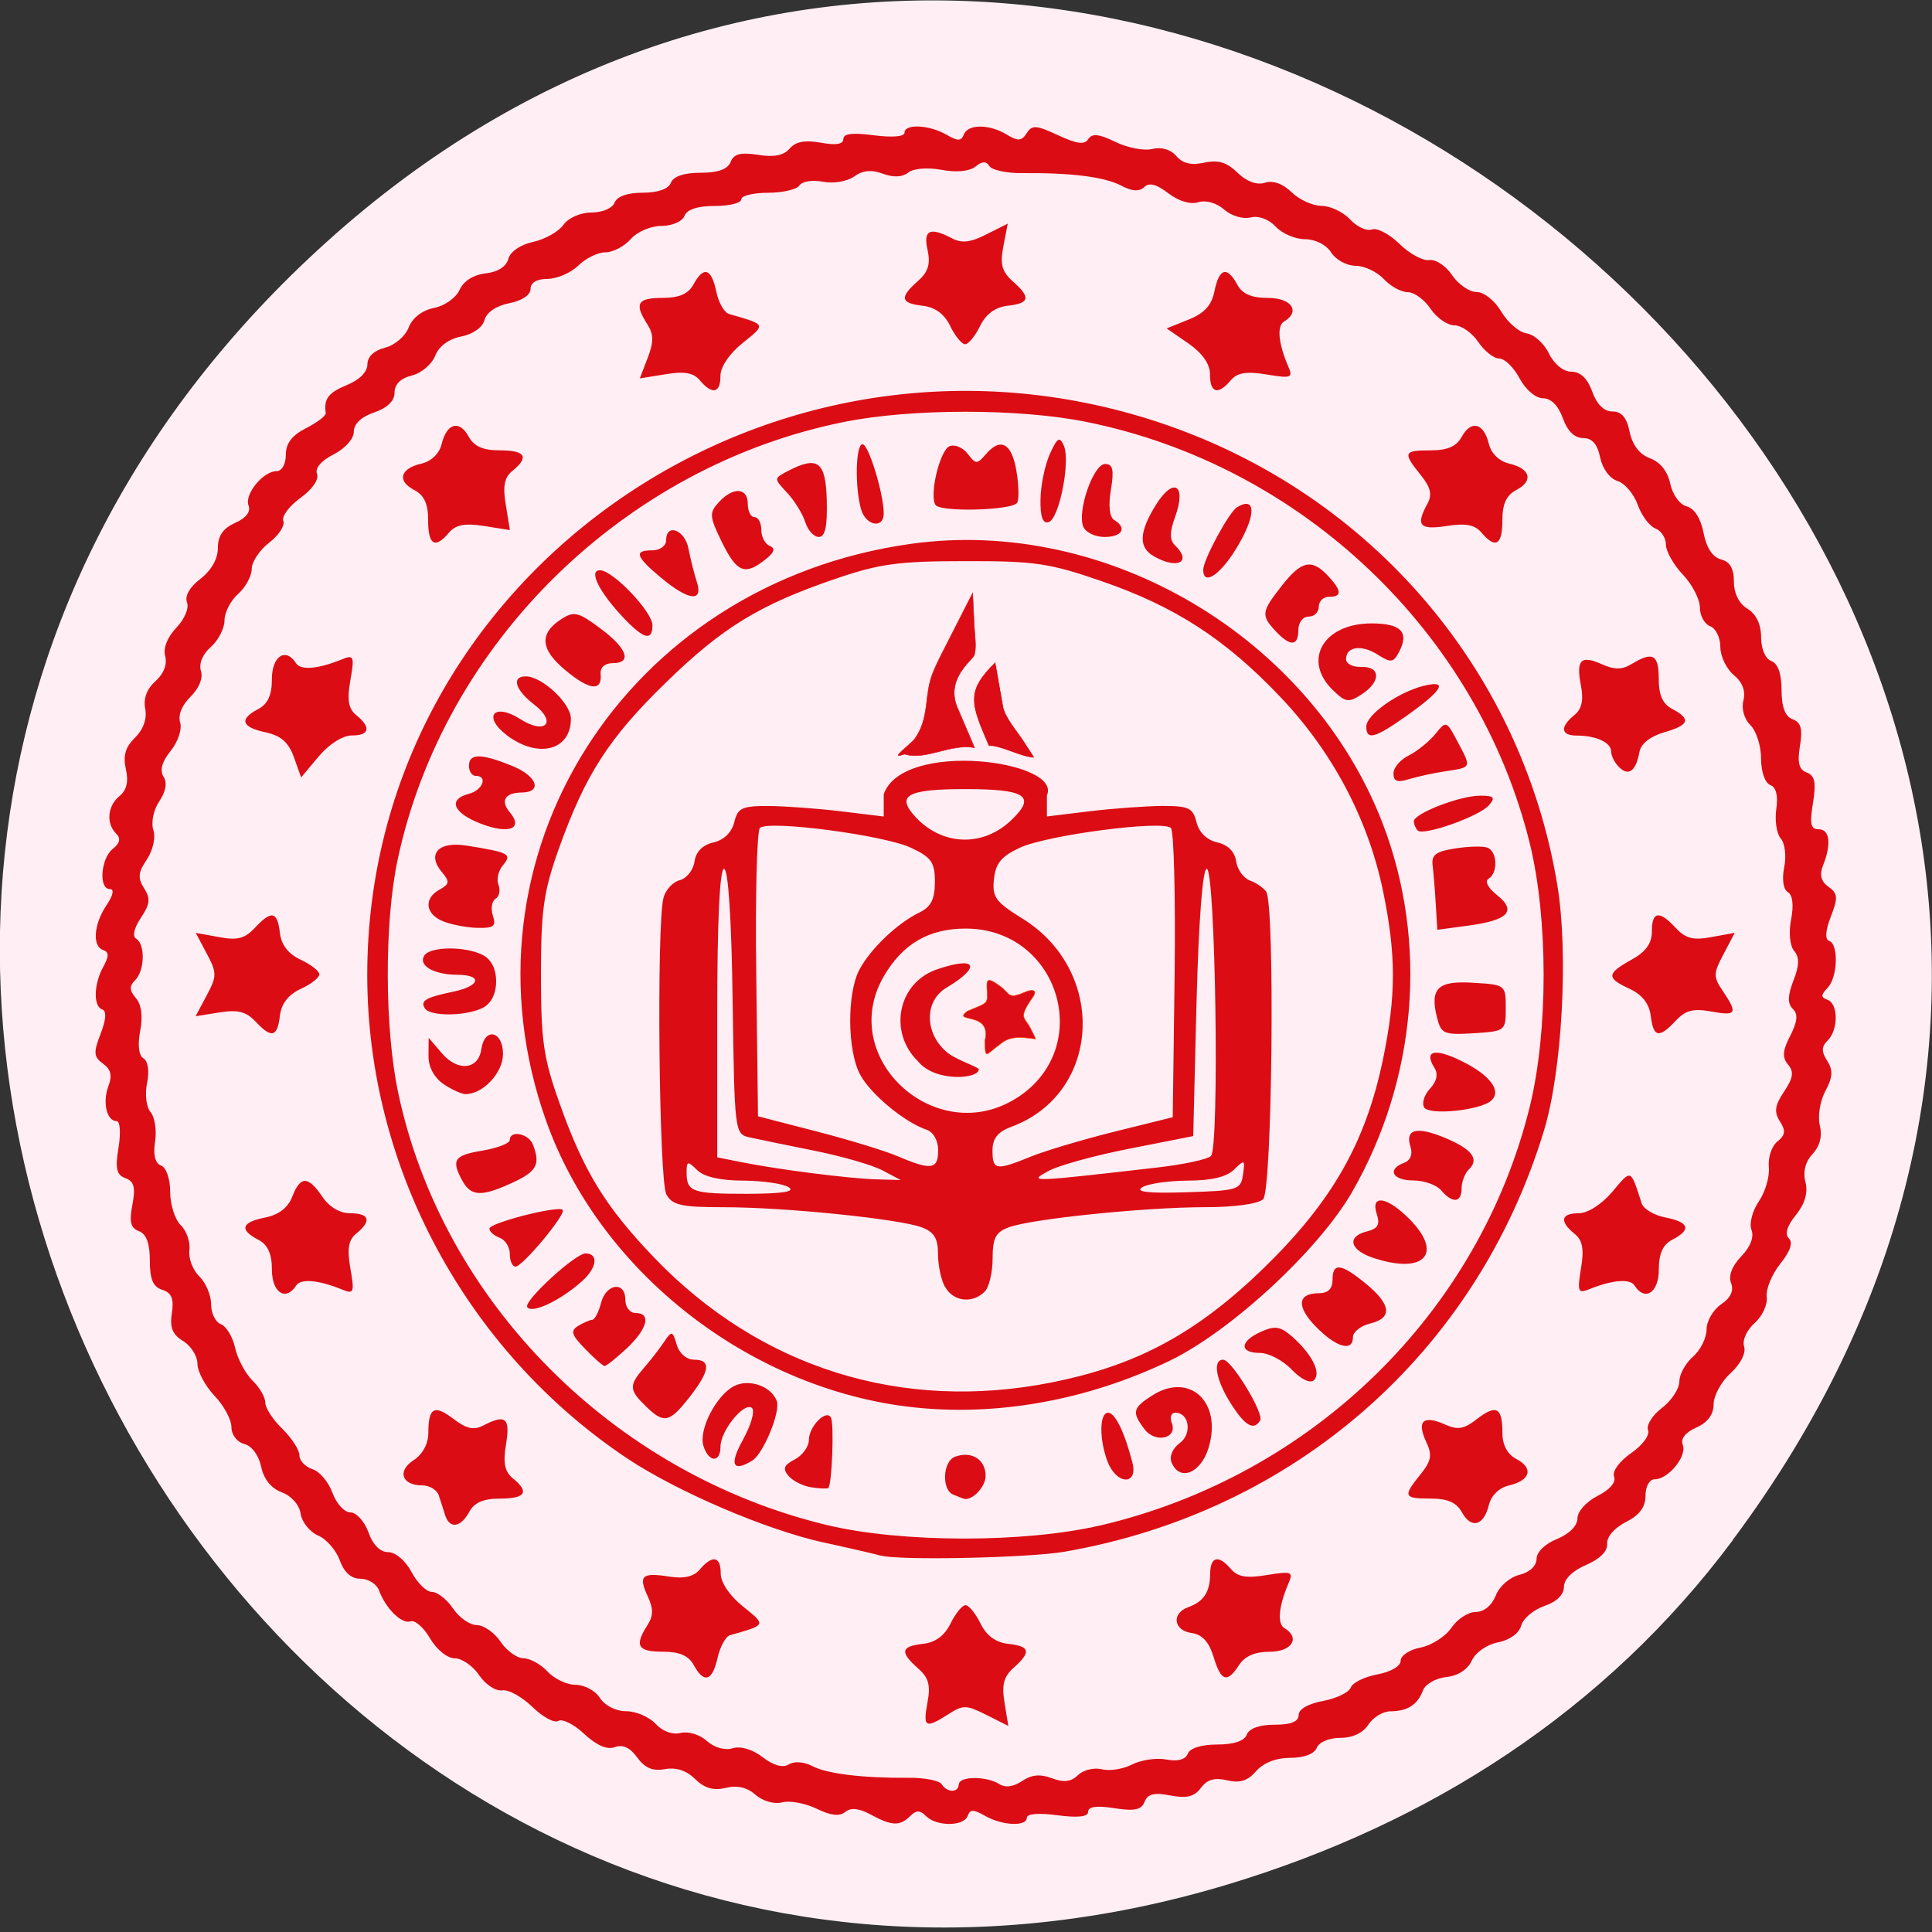 <svg xmlns="http://www.w3.org/2000/svg" viewBox="0 0 48 48"><rect x="0" y="0" width="48" height="48" fill="#333333" stroke="none"/><path d="m 43.05 38.26 c 17.262 -23.15 -14.613 -50.605 -34.945 -32.24 c -19.16 17.297 -1.398 48.02 22.441 40.785 c 4.973 -1.508 9.336 -4.289 12.504 -8.539" fill="#ffeff4"/><path d="m 21.629 45.08 c -0.289 -0.156 -0.488 -0.176 -0.629 -0.063 c -0.141 0.117 -0.363 0.09 -0.715 -0.082 c -0.277 -0.133 -0.664 -0.207 -0.855 -0.156 c -0.199 0.051 -0.48 -0.031 -0.66 -0.188 c -0.207 -0.184 -0.453 -0.242 -0.738 -0.172 c -0.305 0.074 -0.523 0.012 -0.762 -0.219 c -0.215 -0.215 -0.477 -0.297 -0.754 -0.246 c -0.301 0.055 -0.492 -0.027 -0.684 -0.289 c -0.176 -0.246 -0.359 -0.332 -0.555 -0.258 c -0.191 0.07 -0.449 -0.039 -0.758 -0.324 c -0.254 -0.242 -0.547 -0.387 -0.645 -0.328 c -0.102 0.063 -0.391 -0.098 -0.648 -0.348 c -0.258 -0.25 -0.594 -0.438 -0.75 -0.41 c -0.16 0.023 -0.414 -0.145 -0.57 -0.375 c -0.156 -0.234 -0.43 -0.422 -0.609 -0.422 c -0.184 0 -0.449 -0.215 -0.613 -0.496 c -0.156 -0.27 -0.375 -0.461 -0.484 -0.422 c -0.215 0.078 -0.621 -0.32 -0.785 -0.773 c -0.059 -0.156 -0.266 -0.285 -0.457 -0.285 c -0.234 0 -0.406 -0.156 -0.516 -0.457 c -0.09 -0.25 -0.332 -0.531 -0.539 -0.617 c -0.207 -0.09 -0.402 -0.332 -0.434 -0.543 c -0.031 -0.219 -0.227 -0.441 -0.469 -0.531 c -0.262 -0.098 -0.449 -0.328 -0.512 -0.637 c -0.059 -0.281 -0.23 -0.516 -0.418 -0.563 c -0.18 -0.047 -0.32 -0.227 -0.32 -0.418 c 0 -0.188 -0.188 -0.539 -0.422 -0.781 c -0.23 -0.246 -0.422 -0.602 -0.422 -0.793 c 0 -0.191 -0.16 -0.445 -0.355 -0.566 c -0.266 -0.16 -0.336 -0.336 -0.281 -0.695 c 0.055 -0.359 -0.008 -0.504 -0.238 -0.578 c -0.227 -0.07 -0.309 -0.258 -0.309 -0.723 c 0 -0.43 -0.086 -0.664 -0.27 -0.734 c -0.207 -0.078 -0.246 -0.23 -0.164 -0.656 c 0.082 -0.43 0.043 -0.582 -0.172 -0.66 c -0.223 -0.082 -0.258 -0.238 -0.172 -0.762 c 0.059 -0.359 0.039 -0.656 -0.047 -0.656 c -0.246 0 -0.355 -0.465 -0.207 -0.863 c 0.102 -0.266 0.066 -0.422 -0.129 -0.563 c -0.234 -0.168 -0.246 -0.273 -0.063 -0.742 c 0.137 -0.352 0.152 -0.57 0.043 -0.605 c -0.227 -0.074 -0.215 -0.625 0.023 -1.059 c 0.145 -0.266 0.145 -0.367 0 -0.418 c -0.277 -0.09 -0.238 -0.637 0.078 -1.109 c 0.168 -0.25 0.203 -0.406 0.086 -0.406 c -0.281 0 -0.227 -0.754 0.07 -0.996 c 0.184 -0.145 0.207 -0.262 0.086 -0.383 c -0.254 -0.25 -0.215 -0.691 0.086 -0.934 c 0.176 -0.145 0.227 -0.359 0.156 -0.668 c -0.074 -0.332 -0.012 -0.547 0.227 -0.781 c 0.207 -0.203 0.301 -0.465 0.254 -0.715 c -0.051 -0.254 0.039 -0.496 0.254 -0.688 c 0.203 -0.18 0.297 -0.418 0.242 -0.621 c -0.055 -0.203 0.055 -0.473 0.277 -0.707 c 0.203 -0.211 0.32 -0.488 0.266 -0.629 c -0.063 -0.156 0.066 -0.383 0.332 -0.586 c 0.27 -0.207 0.434 -0.496 0.434 -0.766 c 0 -0.305 0.129 -0.488 0.43 -0.625 c 0.27 -0.117 0.391 -0.277 0.332 -0.43 c -0.109 -0.277 0.363 -0.855 0.699 -0.855 c 0.129 0 0.227 -0.176 0.227 -0.406 c 0 -0.285 0.152 -0.484 0.508 -0.664 c 0.277 -0.141 0.496 -0.309 0.484 -0.375 c -0.055 -0.348 0.07 -0.508 0.527 -0.695 c 0.309 -0.125 0.508 -0.324 0.508 -0.512 c 0 -0.191 0.164 -0.344 0.434 -0.414 c 0.242 -0.059 0.504 -0.281 0.59 -0.5 c 0.094 -0.242 0.336 -0.43 0.629 -0.488 c 0.266 -0.051 0.547 -0.25 0.637 -0.449 c 0.098 -0.219 0.344 -0.375 0.645 -0.41 c 0.301 -0.031 0.516 -0.168 0.566 -0.359 c 0.047 -0.18 0.301 -0.355 0.613 -0.422 c 0.293 -0.063 0.633 -0.254 0.754 -0.422 c 0.125 -0.176 0.422 -0.309 0.699 -0.309 c 0.27 0 0.52 -0.105 0.574 -0.246 c 0.063 -0.156 0.32 -0.246 0.699 -0.246 c 0.379 0 0.641 -0.094 0.699 -0.246 c 0.063 -0.16 0.324 -0.25 0.738 -0.25 c 0.434 0 0.672 -0.086 0.746 -0.266 c 0.078 -0.203 0.246 -0.246 0.68 -0.18 c 0.402 0.066 0.645 0.016 0.789 -0.156 c 0.148 -0.172 0.379 -0.215 0.773 -0.145 c 0.375 0.07 0.559 0.039 0.559 -0.09 c 0 -0.137 0.23 -0.164 0.758 -0.094 c 0.457 0.059 0.762 0.035 0.762 -0.063 c 0 -0.227 0.613 -0.199 1.039 0.047 c 0.285 0.164 0.371 0.164 0.434 0 c 0.098 -0.266 0.633 -0.266 1.07 0 c 0.277 0.168 0.367 0.16 0.492 -0.035 c 0.133 -0.211 0.238 -0.203 0.781 0.051 c 0.469 0.215 0.66 0.242 0.75 0.094 c 0.094 -0.145 0.262 -0.129 0.672 0.07 c 0.301 0.148 0.715 0.227 0.918 0.176 c 0.23 -0.055 0.457 0.012 0.598 0.176 c 0.156 0.184 0.371 0.234 0.695 0.164 c 0.344 -0.074 0.563 -0.008 0.824 0.25 c 0.227 0.219 0.477 0.313 0.68 0.25 c 0.203 -0.066 0.449 0.023 0.668 0.238 c 0.188 0.184 0.523 0.336 0.742 0.336 c 0.215 0 0.535 0.152 0.707 0.336 c 0.168 0.184 0.414 0.297 0.543 0.25 c 0.125 -0.047 0.434 0.113 0.684 0.359 c 0.25 0.246 0.586 0.426 0.742 0.402 c 0.156 -0.027 0.414 0.145 0.566 0.375 c 0.156 0.23 0.43 0.418 0.609 0.418 c 0.184 0 0.453 0.215 0.613 0.488 c 0.16 0.27 0.441 0.512 0.625 0.539 c 0.184 0.023 0.438 0.25 0.559 0.5 c 0.133 0.27 0.359 0.453 0.559 0.453 c 0.223 0 0.398 0.168 0.516 0.492 c 0.113 0.32 0.293 0.496 0.5 0.496 c 0.23 0 0.359 0.152 0.43 0.508 c 0.07 0.328 0.246 0.559 0.508 0.656 c 0.254 0.094 0.438 0.328 0.5 0.629 c 0.059 0.273 0.234 0.52 0.406 0.563 c 0.195 0.051 0.352 0.297 0.422 0.66 c 0.07 0.371 0.227 0.605 0.434 0.66 c 0.223 0.055 0.32 0.227 0.32 0.551 c 0 0.293 0.129 0.551 0.34 0.676 c 0.215 0.133 0.336 0.387 0.336 0.707 c 0 0.289 0.105 0.535 0.254 0.59 c 0.164 0.063 0.254 0.316 0.254 0.719 c 0 0.426 0.09 0.66 0.273 0.727 c 0.211 0.078 0.254 0.242 0.184 0.664 c -0.07 0.414 -0.023 0.59 0.168 0.66 c 0.203 0.074 0.238 0.246 0.156 0.754 c -0.086 0.523 -0.059 0.656 0.145 0.656 c 0.273 0 0.316 0.371 0.102 0.906 c -0.09 0.227 -0.047 0.391 0.137 0.523 c 0.234 0.164 0.242 0.27 0.059 0.742 c -0.137 0.352 -0.148 0.566 -0.043 0.602 c 0.242 0.078 0.215 0.91 -0.039 1.168 c -0.168 0.176 -0.168 0.234 0 0.297 c 0.27 0.094 0.273 0.742 0.004 1.01 c -0.156 0.152 -0.16 0.273 -0.012 0.504 c 0.148 0.234 0.141 0.406 -0.047 0.754 c -0.133 0.25 -0.191 0.629 -0.137 0.852 c 0.066 0.262 0.004 0.508 -0.176 0.707 c -0.184 0.195 -0.246 0.445 -0.18 0.699 c 0.066 0.266 -0.012 0.539 -0.238 0.82 c -0.223 0.273 -0.281 0.477 -0.172 0.582 c 0.105 0.105 0.031 0.324 -0.219 0.633 c -0.207 0.262 -0.359 0.629 -0.332 0.82 c 0.023 0.191 -0.113 0.484 -0.305 0.652 c -0.195 0.176 -0.309 0.426 -0.258 0.582 c 0.051 0.16 -0.086 0.43 -0.336 0.66 c -0.234 0.211 -0.422 0.563 -0.422 0.773 c 0 0.254 -0.148 0.453 -0.43 0.578 c -0.273 0.121 -0.395 0.277 -0.336 0.434 c 0.109 0.277 -0.359 0.852 -0.699 0.852 c -0.129 0 -0.227 0.176 -0.227 0.406 c 0 0.285 -0.148 0.484 -0.488 0.656 c -0.285 0.145 -0.477 0.367 -0.465 0.539 c 0.016 0.184 -0.18 0.379 -0.523 0.527 c -0.34 0.145 -0.551 0.355 -0.551 0.547 c 0 0.191 -0.184 0.371 -0.488 0.473 c -0.27 0.094 -0.527 0.313 -0.574 0.488 c -0.051 0.188 -0.285 0.359 -0.574 0.414 c -0.277 0.055 -0.559 0.25 -0.652 0.453 c -0.098 0.219 -0.344 0.379 -0.633 0.41 c -0.262 0.027 -0.523 0.176 -0.578 0.328 c -0.137 0.359 -0.383 0.52 -0.809 0.523 c -0.184 0 -0.434 0.148 -0.551 0.332 c -0.129 0.203 -0.391 0.328 -0.695 0.328 c -0.277 0 -0.531 0.105 -0.586 0.246 c -0.059 0.152 -0.316 0.25 -0.656 0.25 c -0.352 0 -0.668 0.121 -0.852 0.332 c -0.211 0.242 -0.406 0.301 -0.719 0.227 c -0.309 -0.074 -0.496 -0.023 -0.652 0.188 c -0.164 0.219 -0.352 0.266 -0.758 0.188 c -0.402 -0.078 -0.563 -0.039 -0.641 0.156 c -0.078 0.203 -0.25 0.238 -0.754 0.16 c -0.438 -0.07 -0.648 -0.039 -0.648 0.086 c 0 0.129 -0.242 0.156 -0.762 0.09 c -0.457 -0.063 -0.762 -0.039 -0.762 0.059 c 0 0.227 -0.609 0.199 -1.035 -0.043 c -0.289 -0.168 -0.375 -0.168 -0.434 0 c -0.098 0.262 -0.766 0.266 -1.031 0.008 c -0.156 -0.156 -0.246 -0.156 -0.402 0 c -0.258 0.25 -0.453 0.242 -0.98 -0.043 m 2.195 -0.75 c 0 -0.203 0.676 -0.211 1 -0.008 c 0.156 0.098 0.355 0.07 0.57 -0.074 c 0.23 -0.156 0.445 -0.18 0.738 -0.07 c 0.301 0.113 0.48 0.09 0.652 -0.078 c 0.133 -0.129 0.398 -0.191 0.59 -0.145 c 0.195 0.051 0.531 -0.004 0.75 -0.117 c 0.223 -0.113 0.602 -0.172 0.848 -0.125 c 0.289 0.055 0.48 0.004 0.539 -0.145 c 0.051 -0.137 0.34 -0.227 0.727 -0.227 c 0.414 0 0.676 -0.086 0.738 -0.246 c 0.059 -0.156 0.316 -0.246 0.691 -0.246 c 0.41 0 0.598 -0.078 0.598 -0.242 c 0 -0.145 0.238 -0.281 0.605 -0.348 c 0.332 -0.063 0.645 -0.211 0.691 -0.336 c 0.047 -0.121 0.344 -0.266 0.66 -0.324 c 0.332 -0.063 0.578 -0.203 0.578 -0.34 c 0 -0.129 0.223 -0.277 0.5 -0.328 c 0.273 -0.055 0.617 -0.277 0.762 -0.492 c 0.145 -0.215 0.418 -0.391 0.602 -0.391 c 0.207 0 0.402 -0.164 0.5 -0.41 c 0.086 -0.227 0.344 -0.453 0.586 -0.512 c 0.254 -0.063 0.426 -0.223 0.426 -0.395 c 0 -0.172 0.215 -0.379 0.508 -0.496 c 0.305 -0.125 0.508 -0.328 0.508 -0.512 c 0 -0.172 0.219 -0.414 0.5 -0.559 c 0.305 -0.152 0.465 -0.34 0.41 -0.48 c -0.051 -0.129 0.129 -0.375 0.422 -0.582 c 0.285 -0.195 0.473 -0.449 0.422 -0.574 c -0.047 -0.121 0.109 -0.371 0.348 -0.551 c 0.238 -0.184 0.43 -0.477 0.43 -0.656 c 0 -0.176 0.152 -0.453 0.34 -0.617 c 0.188 -0.164 0.336 -0.469 0.336 -0.676 c 0 -0.207 0.164 -0.488 0.363 -0.625 c 0.238 -0.16 0.32 -0.34 0.246 -0.527 c -0.07 -0.18 0.023 -0.426 0.254 -0.664 c 0.227 -0.234 0.32 -0.48 0.254 -0.656 c -0.063 -0.152 0.02 -0.469 0.18 -0.707 c 0.164 -0.238 0.273 -0.621 0.25 -0.855 c -0.023 -0.234 0.07 -0.52 0.211 -0.633 c 0.199 -0.16 0.215 -0.27 0.063 -0.504 c -0.148 -0.234 -0.125 -0.395 0.105 -0.738 c 0.227 -0.34 0.25 -0.492 0.098 -0.672 c -0.148 -0.176 -0.137 -0.344 0.055 -0.715 c 0.18 -0.355 0.199 -0.539 0.063 -0.668 c -0.133 -0.133 -0.129 -0.324 0.016 -0.703 c 0.148 -0.375 0.152 -0.578 0.02 -0.734 c -0.109 -0.125 -0.141 -0.457 -0.078 -0.785 c 0.07 -0.352 0.039 -0.609 -0.082 -0.68 c -0.113 -0.07 -0.148 -0.316 -0.09 -0.613 c 0.059 -0.277 0.02 -0.598 -0.086 -0.719 c -0.102 -0.121 -0.152 -0.453 -0.109 -0.734 c 0.047 -0.332 -0.004 -0.539 -0.152 -0.594 c -0.129 -0.051 -0.227 -0.332 -0.227 -0.656 c 0 -0.316 -0.117 -0.688 -0.266 -0.832 c -0.152 -0.152 -0.227 -0.406 -0.172 -0.613 c 0.059 -0.234 -0.023 -0.453 -0.242 -0.633 c -0.184 -0.156 -0.332 -0.469 -0.332 -0.699 c 0 -0.23 -0.113 -0.461 -0.254 -0.512 c -0.141 -0.055 -0.254 -0.262 -0.254 -0.465 c 0 -0.203 -0.188 -0.57 -0.422 -0.816 c -0.23 -0.242 -0.422 -0.582 -0.422 -0.746 c 0 -0.168 -0.117 -0.348 -0.262 -0.402 c -0.145 -0.055 -0.34 -0.316 -0.438 -0.586 c -0.094 -0.27 -0.324 -0.539 -0.504 -0.594 c -0.191 -0.059 -0.371 -0.305 -0.43 -0.582 c -0.066 -0.332 -0.199 -0.484 -0.426 -0.484 c -0.207 0 -0.387 -0.172 -0.5 -0.492 c -0.113 -0.313 -0.293 -0.496 -0.492 -0.496 c -0.184 0 -0.43 -0.211 -0.582 -0.492 c -0.145 -0.273 -0.371 -0.496 -0.508 -0.496 c -0.133 0 -0.367 -0.184 -0.52 -0.41 c -0.152 -0.227 -0.418 -0.414 -0.59 -0.414 c -0.176 0 -0.441 -0.184 -0.594 -0.41 c -0.152 -0.227 -0.406 -0.414 -0.566 -0.414 c -0.164 0 -0.43 -0.145 -0.598 -0.328 c -0.172 -0.18 -0.484 -0.328 -0.703 -0.328 c -0.215 0 -0.488 -0.148 -0.605 -0.332 c -0.121 -0.191 -0.395 -0.328 -0.648 -0.328 c -0.242 0 -0.57 -0.141 -0.73 -0.313 c -0.176 -0.188 -0.422 -0.277 -0.625 -0.227 c -0.184 0.047 -0.473 -0.039 -0.652 -0.195 c -0.191 -0.168 -0.453 -0.242 -0.645 -0.184 c -0.195 0.063 -0.488 -0.027 -0.746 -0.223 c -0.293 -0.227 -0.477 -0.273 -0.598 -0.152 c -0.125 0.117 -0.301 0.105 -0.574 -0.039 c -0.414 -0.215 -1.234 -0.32 -2.457 -0.309 c -0.387 0.004 -0.754 -0.074 -0.816 -0.176 c -0.078 -0.125 -0.18 -0.121 -0.348 0.016 c -0.148 0.117 -0.469 0.148 -0.844 0.078 c -0.355 -0.063 -0.695 -0.035 -0.824 0.07 c -0.145 0.113 -0.363 0.125 -0.629 0.027 c -0.285 -0.105 -0.5 -0.086 -0.715 0.07 c -0.18 0.125 -0.512 0.18 -0.777 0.129 c -0.258 -0.051 -0.516 -0.008 -0.578 0.09 c -0.066 0.102 -0.418 0.184 -0.781 0.184 c -0.367 0 -0.668 0.074 -0.668 0.164 c 0 0.09 -0.293 0.164 -0.656 0.164 c -0.43 0 -0.691 0.086 -0.754 0.246 c -0.055 0.141 -0.309 0.25 -0.574 0.25 c -0.266 0 -0.602 0.145 -0.762 0.328 c -0.16 0.18 -0.441 0.328 -0.629 0.328 c -0.188 0 -0.492 0.148 -0.676 0.332 c -0.188 0.18 -0.531 0.328 -0.762 0.328 c -0.266 0 -0.422 0.094 -0.422 0.25 c 0 0.152 -0.215 0.293 -0.531 0.355 c -0.32 0.063 -0.563 0.227 -0.613 0.418 c -0.047 0.184 -0.289 0.352 -0.582 0.41 c -0.309 0.059 -0.551 0.242 -0.645 0.48 c -0.082 0.211 -0.344 0.43 -0.578 0.488 c -0.277 0.066 -0.43 0.219 -0.43 0.426 c 0 0.207 -0.18 0.379 -0.508 0.492 c -0.32 0.109 -0.504 0.285 -0.504 0.48 c 0 0.176 -0.219 0.418 -0.504 0.563 c -0.309 0.156 -0.465 0.344 -0.41 0.484 c 0.055 0.137 -0.117 0.383 -0.414 0.598 c -0.277 0.199 -0.469 0.457 -0.422 0.57 c 0.043 0.113 -0.113 0.355 -0.352 0.539 c -0.238 0.184 -0.434 0.477 -0.434 0.652 c 0 0.176 -0.152 0.457 -0.336 0.621 c -0.188 0.164 -0.34 0.461 -0.34 0.656 c 0 0.199 -0.152 0.496 -0.34 0.664 c -0.207 0.18 -0.301 0.414 -0.246 0.594 c 0.059 0.176 -0.047 0.43 -0.258 0.641 c -0.215 0.207 -0.316 0.461 -0.258 0.641 c 0.051 0.164 -0.051 0.473 -0.234 0.703 c -0.219 0.27 -0.277 0.484 -0.18 0.641 c 0.098 0.148 0.059 0.371 -0.105 0.613 c -0.145 0.215 -0.207 0.527 -0.148 0.711 c 0.063 0.191 -0.008 0.5 -0.16 0.734 c -0.219 0.32 -0.23 0.461 -0.07 0.715 c 0.164 0.254 0.148 0.398 -0.078 0.734 c -0.172 0.258 -0.219 0.461 -0.117 0.52 c 0.23 0.141 0.211 0.797 -0.027 1.031 c -0.148 0.145 -0.145 0.254 0.02 0.445 c 0.137 0.16 0.176 0.457 0.105 0.816 c -0.066 0.352 -0.035 0.609 0.082 0.68 c 0.113 0.07 0.152 0.316 0.09 0.613 c -0.059 0.277 -0.02 0.598 0.086 0.723 c 0.105 0.121 0.156 0.449 0.113 0.73 c -0.051 0.332 0 0.543 0.148 0.598 c 0.129 0.047 0.227 0.328 0.227 0.656 c 0 0.313 0.117 0.684 0.262 0.824 c 0.145 0.141 0.242 0.422 0.215 0.621 c -0.027 0.199 0.082 0.492 0.246 0.652 c 0.16 0.156 0.293 0.465 0.293 0.688 c 0 0.227 0.109 0.449 0.242 0.5 c 0.133 0.047 0.293 0.313 0.355 0.586 c 0.059 0.273 0.254 0.637 0.43 0.813 c 0.18 0.172 0.32 0.418 0.32 0.551 c 0 0.133 0.191 0.426 0.426 0.652 c 0.23 0.227 0.422 0.52 0.422 0.656 c 0 0.133 0.145 0.285 0.324 0.344 c 0.176 0.055 0.398 0.316 0.496 0.586 c 0.098 0.27 0.297 0.488 0.445 0.488 c 0.148 0 0.352 0.223 0.449 0.492 c 0.109 0.313 0.293 0.496 0.492 0.496 c 0.18 0 0.43 0.211 0.578 0.492 c 0.145 0.273 0.371 0.496 0.508 0.496 c 0.133 0 0.371 0.184 0.523 0.41 c 0.152 0.227 0.418 0.414 0.59 0.414 c 0.172 0 0.438 0.184 0.59 0.41 c 0.152 0.227 0.41 0.414 0.57 0.414 c 0.16 0 0.43 0.148 0.598 0.328 c 0.168 0.184 0.484 0.332 0.699 0.332 c 0.219 0 0.492 0.148 0.605 0.328 c 0.125 0.191 0.395 0.328 0.652 0.328 c 0.242 0 0.57 0.141 0.73 0.313 c 0.172 0.188 0.418 0.277 0.621 0.227 c 0.188 -0.047 0.477 0.039 0.652 0.199 c 0.191 0.168 0.453 0.242 0.645 0.18 c 0.195 -0.059 0.488 0.027 0.742 0.223 c 0.27 0.207 0.5 0.27 0.648 0.18 c 0.137 -0.086 0.379 -0.066 0.582 0.039 c 0.371 0.195 1.25 0.301 2.406 0.293 c 0.387 -0.004 0.754 0.07 0.813 0.16 c 0.133 0.215 0.422 0.215 0.422 0 m -0.777 -2.031 c 0.082 -0.426 0.031 -0.617 -0.234 -0.848 c -0.457 -0.406 -0.43 -0.547 0.125 -0.609 c 0.309 -0.035 0.535 -0.203 0.684 -0.508 c 0.121 -0.246 0.289 -0.453 0.371 -0.453 c 0.082 0 0.25 0.207 0.371 0.453 c 0.148 0.305 0.379 0.473 0.688 0.508 c 0.547 0.059 0.578 0.203 0.137 0.594 c -0.246 0.219 -0.301 0.422 -0.227 0.867 l 0.094 0.578 l -0.543 -0.273 c -0.496 -0.25 -0.582 -0.254 -0.949 -0.016 c -0.57 0.363 -0.633 0.328 -0.516 -0.293 m -5.809 -0.934 c -0.129 -0.23 -0.355 -0.328 -0.766 -0.328 c -0.625 0 -0.711 -0.145 -0.387 -0.652 c 0.152 -0.234 0.156 -0.414 0.012 -0.723 c -0.238 -0.512 -0.148 -0.598 0.527 -0.492 c 0.375 0.059 0.613 0.004 0.766 -0.176 c 0.316 -0.371 0.523 -0.328 0.52 0.105 c 0 0.219 0.223 0.551 0.551 0.813 c 0.582 0.469 0.59 0.457 -0.32 0.715 c -0.109 0.031 -0.246 0.285 -0.309 0.563 c -0.133 0.586 -0.34 0.645 -0.594 0.176 m 12.914 -0.207 c -0.113 -0.367 -0.281 -0.551 -0.543 -0.586 c -0.449 -0.063 -0.508 -0.488 -0.086 -0.641 c 0.391 -0.141 0.543 -0.379 0.547 -0.832 c 0.004 -0.434 0.211 -0.477 0.52 -0.113 c 0.164 0.191 0.383 0.23 0.891 0.145 c 0.609 -0.098 0.66 -0.082 0.539 0.199 c -0.25 0.578 -0.289 1.01 -0.105 1.121 c 0.402 0.238 0.188 0.586 -0.363 0.586 c -0.367 0 -0.621 0.109 -0.762 0.328 c -0.297 0.461 -0.453 0.414 -0.637 -0.207 m -8.27 -2.508 c -0.094 -0.031 -0.738 -0.18 -1.438 -0.332 c -1.414 -0.313 -3.605 -1.254 -4.844 -2.074 c -4.01 -2.672 -6.473 -7.238 -6.473 -12.02 c 0 -9.82 9.836 -16.813 19.426 -13.809 c 5.344 1.676 9.242 6.121 10.141 11.574 c 0.281 1.684 0.121 4.617 -0.332 6.102 c -1.676 5.512 -6.184 9.469 -11.91 10.461 c -0.906 0.156 -4.156 0.223 -4.57 0.094 m 5.457 -0.746 c 5.262 -1.23 9.41 -5.277 10.672 -10.41 c 0.457 -1.867 0.457 -4.664 0 -6.531 c -1.289 -5.238 -5.66 -9.398 -11.02 -10.477 c -1.66 -0.336 -4.34 -0.336 -6.01 0 c -5.469 1.094 -9.957 5.496 -11.1 10.883 c -0.332 1.559 -0.324 4.191 0.016 5.789 c 1.098 5.184 5.344 9.461 10.66 10.738 c 1.852 0.441 4.898 0.445 6.773 0.008 m -3.641 -0.766 c -0.297 -0.117 -0.266 -0.824 0.039 -0.941 c 0.41 -0.152 0.762 0.066 0.762 0.473 c 0 0.289 -0.363 0.652 -0.563 0.563 c -0.016 -0.008 -0.125 -0.051 -0.238 -0.094 m -3.535 -0.184 c -0.203 -0.031 -0.457 -0.16 -0.563 -0.285 c -0.148 -0.176 -0.113 -0.266 0.156 -0.406 c 0.195 -0.102 0.352 -0.32 0.352 -0.484 c 0 -0.332 0.43 -0.773 0.547 -0.559 c 0.086 0.148 0.027 1.695 -0.066 1.754 c -0.031 0.02 -0.227 0.012 -0.426 -0.02 m 7.371 -0.625 c -0.215 -0.555 -0.211 -1.227 0.008 -1.227 c 0.176 0 0.41 0.484 0.605 1.242 c 0.145 0.566 -0.391 0.551 -0.613 -0.016 m 1.582 0 c -0.055 -0.145 0.031 -0.344 0.203 -0.469 c 0.316 -0.227 0.242 -0.758 -0.105 -0.758 c -0.105 0 -0.145 0.113 -0.09 0.254 c 0.152 0.387 -0.41 0.516 -0.68 0.152 c -0.316 -0.418 -0.293 -0.523 0.191 -0.832 c 0.938 -0.602 1.758 0.172 1.398 1.316 c -0.199 0.629 -0.727 0.824 -0.918 0.336 m -10.645 -0.555 c 0.199 -0.355 0.301 -0.711 0.227 -0.785 c -0.184 -0.176 -0.785 0.559 -0.785 0.957 c 0 0.406 -0.289 0.398 -0.422 -0.012 c -0.129 -0.398 0.309 -1.254 0.758 -1.492 c 0.371 -0.191 0.926 0 1.063 0.371 c 0.098 0.262 -0.332 1.305 -0.605 1.477 c -0.492 0.305 -0.582 0.105 -0.234 -0.516 m 12.12 -0.898 c -0.371 -0.582 -0.461 -1.09 -0.191 -1.09 c 0.211 0 1.027 1.344 0.918 1.512 c -0.16 0.258 -0.375 0.133 -0.727 -0.422 m -14.539 0.063 c -0.414 -0.402 -0.418 -0.516 -0.043 -0.949 c 0.164 -0.188 0.387 -0.477 0.5 -0.645 c 0.191 -0.285 0.211 -0.281 0.316 0.07 c 0.063 0.215 0.242 0.371 0.43 0.371 c 0.43 0 0.398 0.277 -0.113 0.93 c -0.504 0.641 -0.633 0.668 -1.09 0.223 m 6.285 -0.016 c -3.922 -0.578 -7.461 -3.43 -8.754 -7.06 c -2.34 -6.566 1.957 -13.363 9.07 -14.348 c 4.867 -0.676 9.926 2.324 11.707 6.941 c 1.141 2.961 0.855 6.371 -0.766 9.18 c -0.836 1.441 -3.02 3.457 -4.539 4.184 c -2.152 1.031 -4.531 1.422 -6.719 1.102 m 3.813 -0.574 c 2.113 -0.418 3.605 -1.227 5.281 -2.859 c 1.676 -1.637 2.508 -3.094 2.938 -5.152 c 0.332 -1.602 0.332 -2.613 0 -4.215 c -0.371 -1.773 -1.254 -3.441 -2.547 -4.801 c -1.363 -1.438 -2.617 -2.25 -4.445 -2.879 c -1.289 -0.445 -1.652 -0.5 -3.387 -0.496 c -1.656 0 -2.129 0.066 -3.207 0.434 c -1.895 0.645 -2.824 1.211 -4.234 2.59 c -1.414 1.375 -1.996 2.281 -2.656 4.129 c -0.375 1.055 -0.441 1.512 -0.441 3.129 c 0 1.641 0.063 2.07 0.465 3.195 c 0.598 1.688 1.137 2.563 2.348 3.828 c 2.629 2.738 6.145 3.844 9.887 3.098 m -2.66 -2.367 c -0.098 -0.172 -0.176 -0.547 -0.176 -0.824 c 0 -0.387 -0.098 -0.547 -0.402 -0.66 c -0.57 -0.211 -3.402 -0.5 -4.906 -0.5 c -1.078 0 -1.293 -0.051 -1.441 -0.32 c -0.184 -0.336 -0.246 -6.734 -0.07 -7.371 c 0.051 -0.195 0.234 -0.391 0.402 -0.434 c 0.172 -0.043 0.336 -0.25 0.367 -0.461 c 0.035 -0.246 0.203 -0.418 0.473 -0.477 c 0.258 -0.059 0.453 -0.25 0.516 -0.504 c 0.086 -0.355 0.191 -0.402 0.852 -0.402 c 0.41 0.004 1.223 0.063 1.805 0.133 l 1.055 0.129 v -0.551 c 0.469 -1.363 4.445 -0.836 4.055 0.023 v 0.527 l 1.055 -0.129 c 0.582 -0.07 1.395 -0.129 1.809 -0.133 c 0.66 0 0.762 0.047 0.852 0.402 c 0.063 0.254 0.254 0.445 0.516 0.504 c 0.266 0.059 0.434 0.23 0.469 0.469 c 0.031 0.207 0.184 0.418 0.34 0.477 c 0.156 0.055 0.336 0.18 0.406 0.277 c 0.223 0.316 0.152 7.418 -0.074 7.641 c -0.121 0.117 -0.703 0.199 -1.441 0.199 c -1.477 0 -4.313 0.289 -4.879 0.5 c -0.328 0.121 -0.402 0.266 -0.402 0.777 c 0 0.348 -0.09 0.723 -0.203 0.828 c -0.305 0.297 -0.777 0.238 -0.973 -0.121 m -3.891 -2.48 c -0.141 -0.09 -0.648 -0.16 -1.129 -0.164 c -0.566 0 -0.969 -0.094 -1.141 -0.258 c -0.238 -0.238 -0.266 -0.23 -0.266 0.055 c 0 0.484 0.137 0.531 1.508 0.531 c 0.891 -0.004 1.203 -0.055 1.027 -0.164 m 11.289 -0.316 c 0.055 -0.371 0.039 -0.379 -0.223 -0.121 c -0.188 0.184 -0.566 0.273 -1.156 0.273 c -0.48 0.004 -0.988 0.078 -1.129 0.168 c -0.176 0.113 0.156 0.152 1.102 0.121 c 1.285 -0.039 1.352 -0.063 1.406 -0.441 m -8.957 -0.102 c -0.25 -0.133 -1.012 -0.352 -1.688 -0.488 c -0.68 -0.137 -1.406 -0.285 -1.613 -0.332 c -0.371 -0.082 -0.375 -0.125 -0.422 -3.379 c -0.027 -2.055 -0.109 -3.293 -0.215 -3.293 c -0.105 0 -0.168 1.305 -0.168 3.586 v 3.582 l 0.59 0.117 c 0.902 0.184 2.715 0.414 3.379 0.43 l 0.59 0.016 m 6.395 -0.313 c 0.637 -0.074 1.227 -0.199 1.313 -0.285 c 0.215 -0.211 0.113 -7.133 -0.105 -7.133 c -0.102 0 -0.199 1.27 -0.254 3.32 l -0.082 3.32 l -1.586 0.313 c -0.875 0.172 -1.785 0.422 -2.027 0.563 c -0.484 0.27 -0.461 0.27 2.742 -0.098 m -5.465 -0.418 c 0 -0.25 -0.117 -0.461 -0.293 -0.52 c -0.551 -0.188 -1.395 -0.891 -1.648 -1.371 c -0.32 -0.602 -0.328 -2.02 -0.016 -2.605 c 0.277 -0.52 0.941 -1.152 1.488 -1.418 c 0.289 -0.141 0.387 -0.328 0.387 -0.762 c 0 -0.488 -0.086 -0.609 -0.594 -0.848 c -0.676 -0.316 -3.547 -0.691 -3.754 -0.492 c -0.074 0.074 -0.117 1.715 -0.09 3.648 l 0.043 3.516 l 1.453 0.375 c 0.797 0.207 1.711 0.484 2.027 0.621 c 0.824 0.352 0.996 0.324 0.996 -0.145 m 2.289 0.156 c 0.352 -0.145 1.293 -0.426 2.09 -0.625 l 1.449 -0.359 l 0.047 -3.527 c 0.023 -1.941 -0.016 -3.586 -0.094 -3.66 c -0.203 -0.199 -3.074 0.176 -3.754 0.492 c -0.461 0.215 -0.602 0.391 -0.641 0.785 c -0.047 0.441 0.043 0.563 0.699 0.969 c 2.125 1.309 1.969 4.355 -0.27 5.18 c -0.336 0.125 -0.465 0.289 -0.465 0.59 c 0 0.488 0.086 0.5 0.938 0.156 m -0.332 -1.465 c 1.949 -1.246 1.051 -4.207 -1.273 -4.207 c -0.918 0 -1.57 0.383 -2.039 1.195 c -1.168 2.031 1.316 4.289 3.313 3.01 m -2.457 -0.906 c -0.746 -0.727 -0.504 -1.957 0.48 -2.289 c 0.977 -0.332 1.102 -0.066 0.23 0.457 c -0.59 0.352 -0.531 1.191 0.043 1.633 c 0.234 0.176 0.758 0.344 0.758 0.398 c 0 0.238 -1.082 0.328 -1.512 -0.199 m 2.336 -6.01 c 0.602 -0.582 0.34 -0.754 -1.16 -0.754 c -1.445 0 -1.73 0.156 -1.242 0.688 c 0.672 0.73 1.695 0.758 2.402 0.066 m 6.949 13.668 c -0.219 -0.23 -0.574 -0.414 -0.789 -0.414 c -0.52 0 -0.504 -0.289 0.027 -0.527 c 0.352 -0.156 0.48 -0.133 0.777 0.125 c 0.492 0.438 0.723 0.898 0.539 1.078 c -0.094 0.09 -0.316 -0.016 -0.555 -0.262 m -17.555 -0.516 c -0.34 -0.348 -0.371 -0.445 -0.172 -0.57 c 0.137 -0.082 0.293 -0.148 0.352 -0.152 c 0.059 0 0.156 -0.188 0.215 -0.414 c 0.125 -0.488 0.605 -0.555 0.605 -0.082 c 0 0.184 0.113 0.328 0.254 0.328 c 0.398 0 0.297 0.391 -0.219 0.879 c -0.262 0.242 -0.508 0.441 -0.551 0.438 c -0.039 0 -0.258 -0.191 -0.484 -0.426 m 18.16 -0.547 c -0.496 -0.508 -0.465 -0.836 0.082 -0.836 c 0.215 0 0.328 -0.113 0.328 -0.328 c 0 -0.441 0.207 -0.418 0.832 0.094 c 0.629 0.52 0.664 0.852 0.098 0.988 c -0.23 0.059 -0.422 0.207 -0.422 0.336 c 0 0.375 -0.41 0.262 -0.918 -0.254 m -19.598 -0.492 c -0.094 -0.148 1.195 -1.332 1.449 -1.332 c 0.32 0 0.289 0.34 -0.059 0.664 c -0.535 0.492 -1.273 0.848 -1.391 0.668 m -0.43 -1.316 c 0 -0.172 -0.113 -0.352 -0.254 -0.406 c -0.137 -0.051 -0.254 -0.152 -0.254 -0.227 c 0 -0.141 1.703 -0.578 1.82 -0.465 c 0.098 0.098 -0.996 1.41 -1.172 1.41 c -0.078 0 -0.141 -0.141 -0.141 -0.313 m 21.492 0.109 c -0.621 -0.195 -0.719 -0.539 -0.195 -0.672 c 0.27 -0.066 0.328 -0.172 0.242 -0.43 c -0.164 -0.504 0.266 -0.434 0.824 0.137 c 0.828 0.844 0.363 1.359 -0.871 0.965 m 1.648 -1.691 c -0.117 -0.137 -0.43 -0.246 -0.695 -0.246 c -0.516 0 -0.66 -0.277 -0.227 -0.438 c 0.156 -0.059 0.219 -0.211 0.16 -0.395 c -0.141 -0.434 0.141 -0.516 0.816 -0.242 c 0.699 0.285 0.902 0.535 0.641 0.793 c -0.105 0.098 -0.188 0.316 -0.188 0.477 c 0 0.363 -0.223 0.383 -0.508 0.051 m -24.316 -0.234 c -0.285 -0.523 -0.211 -0.637 0.5 -0.754 c 0.371 -0.063 0.676 -0.18 0.676 -0.262 c 0 -0.254 0.465 -0.164 0.574 0.109 c 0.191 0.492 0.102 0.668 -0.496 0.945 c -0.77 0.359 -1.039 0.352 -1.254 -0.039 m 23.895 -1.824 c -0.066 -0.102 0 -0.313 0.145 -0.469 c 0.168 -0.184 0.207 -0.363 0.109 -0.516 c -0.273 -0.434 0.012 -0.5 0.691 -0.16 c 0.695 0.344 0.984 0.734 0.723 0.973 c -0.266 0.242 -1.539 0.375 -1.668 0.172 m -24.371 -0.586 c -0.23 -0.16 -0.371 -0.426 -0.367 -0.699 l 0.004 -0.445 l 0.328 0.383 c 0.395 0.461 0.906 0.41 0.98 -0.098 c 0.082 -0.559 0.539 -0.461 0.539 0.117 c 0 0.465 -0.496 0.996 -0.93 0.996 c -0.098 0 -0.348 -0.113 -0.555 -0.254 m 24.695 -1.629 c -0.191 -0.746 0.008 -0.941 0.898 -0.883 c 0.797 0.047 0.805 0.055 0.805 0.625 c 0 0.57 -0.008 0.578 -0.797 0.629 c -0.734 0.043 -0.805 0.016 -0.906 -0.371 m -25.15 -0.246 c -0.121 -0.191 0.016 -0.273 0.711 -0.418 c 0.672 -0.141 0.727 -0.418 0.086 -0.418 c -0.578 -0.004 -0.969 -0.23 -0.813 -0.477 c 0.145 -0.23 1.023 -0.238 1.457 -0.012 c 0.207 0.109 0.328 0.344 0.328 0.652 c 0 0.309 -0.121 0.547 -0.328 0.656 c -0.406 0.211 -1.309 0.223 -1.441 0.016 m 0.461 -2.16 c -0.453 -0.176 -0.5 -0.574 -0.094 -0.793 c 0.242 -0.133 0.25 -0.199 0.066 -0.418 c -0.398 -0.465 -0.102 -0.789 0.613 -0.672 c 1.051 0.168 1.125 0.211 0.891 0.488 c -0.113 0.133 -0.164 0.352 -0.109 0.488 c 0.051 0.133 0.02 0.289 -0.074 0.344 c -0.094 0.059 -0.121 0.246 -0.066 0.418 c 0.086 0.262 0.023 0.313 -0.371 0.305 c -0.262 -0.004 -0.648 -0.078 -0.855 -0.16 m 24.652 -0.43 c -0.02 -0.348 -0.055 -0.781 -0.078 -0.961 c -0.035 -0.262 0.082 -0.348 0.551 -0.422 c 0.324 -0.051 0.684 -0.063 0.801 -0.023 c 0.254 0.078 0.281 0.629 0.039 0.773 c -0.102 0.063 -0.016 0.23 0.211 0.41 c 0.496 0.395 0.277 0.625 -0.727 0.758 l -0.758 0.102 m -23.766 -2.637 c -0.691 -0.266 -0.824 -0.605 -0.293 -0.742 c 0.34 -0.086 0.477 -0.445 0.168 -0.445 c -0.094 0 -0.168 -0.113 -0.168 -0.25 c 0 -0.313 0.305 -0.313 1.086 0.008 c 0.613 0.25 0.746 0.652 0.219 0.656 c -0.41 0.004 -0.531 0.207 -0.289 0.492 c 0.344 0.41 -0.023 0.551 -0.723 0.281 m 23.281 0.172 c -0.055 -0.055 -0.098 -0.156 -0.098 -0.23 c 0 -0.195 1.145 -0.637 1.645 -0.637 c 0.348 0 0.387 0.043 0.223 0.234 c -0.23 0.277 -1.625 0.77 -1.77 0.633 m -0.605 -1.418 c 0 -0.145 0.172 -0.348 0.383 -0.449 c 0.207 -0.105 0.504 -0.344 0.656 -0.531 c 0.273 -0.336 0.277 -0.332 0.547 0.176 c 0.355 0.668 0.363 0.648 -0.277 0.746 c -0.301 0.043 -0.719 0.137 -0.926 0.199 c -0.285 0.09 -0.383 0.055 -0.383 -0.141 m -22.03 -0.953 c -0.609 -0.465 -0.316 -0.816 0.336 -0.398 c 0.625 0.398 0.922 0.082 0.344 -0.363 c -0.473 -0.363 -0.57 -0.699 -0.207 -0.699 c 0.406 0 1.121 0.672 1.121 1.051 c 0 0.793 -0.816 1 -1.594 0.41 m 21.355 -0.215 c 0 -0.293 0.793 -0.855 1.43 -1.012 c 0.625 -0.152 0.465 0.113 -0.457 0.766 c -0.766 0.539 -0.973 0.594 -0.973 0.246 m -0.832 -0.906 c -0.762 -0.742 -0.234 -1.656 0.961 -1.656 c 0.734 0 0.945 0.215 0.684 0.711 c -0.141 0.266 -0.199 0.273 -0.527 0.066 c -0.406 -0.258 -0.789 -0.203 -0.789 0.113 c 0 0.113 0.168 0.199 0.379 0.191 c 0.484 -0.016 0.492 0.367 0.012 0.68 c -0.332 0.215 -0.402 0.203 -0.719 -0.105 m -19.07 -0.496 c -0.621 -0.516 -0.652 -0.91 -0.098 -1.266 c 0.313 -0.203 0.418 -0.18 0.965 0.227 c 0.672 0.496 0.805 0.867 0.309 0.867 c -0.195 0 -0.313 0.105 -0.297 0.27 c 0.039 0.441 -0.277 0.406 -0.879 -0.098 m 17.648 -0.969 c -0.367 -0.395 -0.355 -0.477 0.152 -1.125 c 0.488 -0.625 0.746 -0.68 1.148 -0.25 c 0.348 0.375 0.355 0.523 0.027 0.523 c -0.141 0 -0.254 0.109 -0.254 0.246 c 0 0.137 -0.113 0.246 -0.254 0.246 c -0.141 0 -0.254 0.148 -0.254 0.332 c 0 0.41 -0.203 0.418 -0.566 0.027 m -16.188 -0.316 c -0.613 -0.645 -0.891 -1.195 -0.598 -1.195 c 0.32 0 1.305 1.031 1.305 1.367 c 0 0.398 -0.211 0.348 -0.707 -0.172 m 0.918 -1.01 c -0.633 -0.531 -0.68 -0.68 -0.211 -0.68 c 0.188 0 0.34 -0.113 0.34 -0.25 c 0 -0.434 0.465 -0.262 0.555 0.207 c 0.047 0.25 0.141 0.621 0.207 0.824 c 0.168 0.516 -0.203 0.473 -0.891 -0.102 m 13.473 -0.195 c 0 -0.25 0.641 -1.434 0.84 -1.555 c 0.457 -0.277 0.48 0.164 0.047 0.914 c -0.422 0.738 -0.887 1.074 -0.887 0.641 m -11.961 -0.691 c -0.309 -0.637 -0.316 -0.727 -0.074 -0.988 c 0.352 -0.387 0.719 -0.367 0.719 0.039 c 0 0.184 0.074 0.332 0.168 0.332 c 0.094 0 0.168 0.141 0.168 0.316 c 0 0.172 0.094 0.352 0.211 0.398 c 0.148 0.063 0.117 0.16 -0.117 0.344 c -0.504 0.398 -0.703 0.316 -1.074 -0.441 m 10.734 0.355 c -0.387 -0.219 -0.371 -0.602 0.055 -1.285 c 0.434 -0.691 0.758 -0.496 0.477 0.293 c -0.145 0.398 -0.145 0.586 -0.004 0.723 c 0.426 0.414 0.055 0.602 -0.527 0.27 m -8.664 -0.852 c -0.063 -0.203 -0.266 -0.531 -0.449 -0.727 c -0.332 -0.355 -0.332 -0.355 0.008 -0.535 c 0.754 -0.395 0.953 -0.246 0.977 0.727 c 0.016 0.648 -0.039 0.906 -0.199 0.906 c -0.121 0 -0.273 -0.168 -0.336 -0.371 m 6.906 0.113 c -0.152 -0.391 0.254 -1.555 0.543 -1.555 c 0.195 0 0.227 0.141 0.145 0.641 c -0.066 0.395 -0.035 0.68 0.082 0.75 c 0.328 0.199 0.199 0.422 -0.242 0.422 c -0.234 0 -0.473 -0.117 -0.527 -0.258 m -5.523 -0.441 c -0.156 -0.563 -0.129 -1.605 0.039 -1.605 c 0.152 0 0.527 1.234 0.527 1.719 c 0 0.395 -0.453 0.305 -0.566 -0.113 m 4.461 -0.234 c 0.004 -0.348 0.109 -0.852 0.23 -1.125 c 0.191 -0.418 0.246 -0.449 0.352 -0.207 c 0.164 0.395 -0.117 1.813 -0.379 1.895 c -0.145 0.047 -0.211 -0.129 -0.203 -0.563 m -2.609 0.137 c -0.16 -0.254 0.113 -1.371 0.352 -1.461 c 0.133 -0.051 0.336 0.039 0.449 0.191 c 0.195 0.258 0.234 0.262 0.438 0.023 c 0.371 -0.441 0.652 -0.301 0.77 0.391 c 0.063 0.359 0.07 0.719 0.02 0.801 c -0.121 0.191 -1.914 0.238 -2.027 0.055 m -12.184 25.1 c -0.043 -0.137 -0.113 -0.359 -0.16 -0.496 c -0.043 -0.133 -0.227 -0.246 -0.41 -0.246 c -0.508 0 -0.629 -0.355 -0.215 -0.625 c 0.227 -0.148 0.367 -0.41 0.367 -0.684 c 0 -0.629 0.152 -0.707 0.633 -0.336 c 0.313 0.238 0.496 0.277 0.727 0.16 c 0.559 -0.293 0.68 -0.195 0.57 0.465 c -0.078 0.461 -0.031 0.68 0.168 0.844 c 0.422 0.34 0.316 0.504 -0.316 0.504 c -0.414 0 -0.641 0.098 -0.766 0.332 c -0.215 0.391 -0.488 0.426 -0.598 0.082 m 25.26 -0.074 c -0.133 -0.242 -0.352 -0.34 -0.77 -0.34 c -0.68 0 -0.703 -0.051 -0.258 -0.602 c 0.27 -0.336 0.297 -0.48 0.141 -0.809 c -0.238 -0.512 -0.078 -0.668 0.449 -0.438 c 0.336 0.152 0.484 0.129 0.82 -0.133 c 0.48 -0.367 0.625 -0.281 0.625 0.355 c 0 0.297 0.125 0.527 0.348 0.645 c 0.434 0.227 0.348 0.531 -0.184 0.656 c -0.242 0.055 -0.441 0.246 -0.5 0.484 c -0.125 0.52 -0.438 0.605 -0.672 0.18 m -29.563 -6.02 c 0 -0.402 -0.102 -0.625 -0.34 -0.75 c -0.477 -0.246 -0.418 -0.434 0.172 -0.551 c 0.336 -0.066 0.566 -0.242 0.672 -0.516 c 0.203 -0.523 0.395 -0.523 0.746 -0.004 c 0.172 0.258 0.434 0.414 0.695 0.414 c 0.477 0 0.539 0.191 0.156 0.5 c -0.199 0.16 -0.238 0.375 -0.152 0.871 c 0.105 0.594 0.086 0.645 -0.199 0.527 c -0.594 -0.242 -1.035 -0.281 -1.148 -0.102 c -0.258 0.402 -0.602 0.176 -0.602 -0.391 m 32.523 -0.035 c 0.082 -0.484 0.039 -0.703 -0.164 -0.863 c -0.379 -0.309 -0.332 -0.508 0.113 -0.508 c 0.223 0 0.563 -0.219 0.832 -0.535 c 0.477 -0.566 0.445 -0.578 0.727 0.289 c 0.043 0.141 0.309 0.297 0.59 0.352 c 0.594 0.117 0.652 0.305 0.172 0.551 c -0.238 0.125 -0.336 0.348 -0.336 0.75 c 0 0.566 -0.348 0.793 -0.602 0.391 c -0.113 -0.18 -0.555 -0.141 -1.137 0.094 c -0.266 0.109 -0.289 0.055 -0.195 -0.52 m -32.934 -6.137 c -0.227 -0.242 -0.434 -0.297 -0.891 -0.223 l -0.594 0.094 l 0.277 -0.52 c 0.254 -0.477 0.254 -0.559 0 -1.035 l -0.273 -0.516 l 0.578 0.105 c 0.457 0.086 0.645 0.035 0.887 -0.227 c 0.414 -0.445 0.563 -0.418 0.625 0.121 c 0.035 0.301 0.207 0.523 0.516 0.668 c 0.258 0.121 0.465 0.285 0.465 0.363 c 0 0.082 -0.207 0.246 -0.465 0.363 c -0.309 0.145 -0.48 0.367 -0.516 0.668 c -0.063 0.535 -0.211 0.566 -0.609 0.137 m 34.668 -0.137 c -0.039 -0.301 -0.211 -0.523 -0.52 -0.668 c -0.59 -0.273 -0.582 -0.379 0.043 -0.727 c 0.355 -0.195 0.504 -0.406 0.504 -0.699 c 0 -0.508 0.184 -0.531 0.594 -0.09 c 0.242 0.262 0.434 0.313 0.887 0.227 l 0.578 -0.105 l -0.277 0.527 c -0.258 0.484 -0.258 0.566 -0.016 0.922 c 0.375 0.559 0.336 0.621 -0.301 0.504 c -0.438 -0.078 -0.629 -0.027 -0.871 0.23 c -0.414 0.445 -0.559 0.418 -0.621 -0.121 m -33.711 -6.426 c -0.133 -0.367 -0.32 -0.535 -0.703 -0.617 c -0.602 -0.129 -0.664 -0.328 -0.184 -0.578 c 0.238 -0.125 0.34 -0.344 0.34 -0.746 c 0 -0.57 0.344 -0.797 0.602 -0.391 c 0.113 0.18 0.555 0.141 1.148 -0.102 c 0.285 -0.117 0.305 -0.07 0.199 0.527 c -0.086 0.492 -0.047 0.707 0.152 0.867 c 0.371 0.301 0.324 0.504 -0.117 0.5 c -0.223 0 -0.563 0.215 -0.82 0.52 l -0.438 0.523 m 32.75 -0.25 c -0.113 -0.109 -0.203 -0.285 -0.203 -0.395 c 0 -0.223 -0.375 -0.395 -0.859 -0.395 c -0.391 0 -0.418 -0.215 -0.055 -0.508 c 0.184 -0.148 0.234 -0.371 0.164 -0.73 c -0.125 -0.648 -0.004 -0.77 0.527 -0.531 c 0.313 0.137 0.496 0.137 0.738 -0.012 c 0.52 -0.316 0.668 -0.234 0.668 0.375 c 0 0.402 0.098 0.621 0.336 0.746 c 0.477 0.25 0.422 0.402 -0.211 0.582 c -0.34 0.102 -0.57 0.281 -0.605 0.488 c -0.086 0.469 -0.266 0.609 -0.5 0.379 m -29.594 -6.141 c 0 -0.406 -0.098 -0.621 -0.348 -0.75 c -0.434 -0.227 -0.348 -0.535 0.188 -0.656 c 0.242 -0.059 0.441 -0.25 0.496 -0.488 c 0.129 -0.52 0.441 -0.602 0.672 -0.18 c 0.133 0.242 0.355 0.34 0.773 0.34 c 0.633 0 0.738 0.164 0.316 0.508 c -0.203 0.16 -0.246 0.379 -0.168 0.844 l 0.102 0.629 l -0.645 -0.102 c -0.477 -0.074 -0.699 -0.031 -0.867 0.164 c -0.348 0.414 -0.52 0.313 -0.52 -0.309 m 26.17 0.309 c -0.164 -0.195 -0.391 -0.238 -0.863 -0.164 c -0.676 0.105 -0.777 -0.012 -0.477 -0.555 c 0.121 -0.227 0.078 -0.406 -0.172 -0.715 c -0.449 -0.559 -0.426 -0.609 0.254 -0.609 c 0.418 0 0.637 -0.098 0.77 -0.34 c 0.234 -0.422 0.547 -0.34 0.672 0.18 c 0.059 0.238 0.258 0.43 0.5 0.488 c 0.531 0.121 0.617 0.43 0.184 0.656 c -0.246 0.129 -0.348 0.344 -0.348 0.75 c 0 0.621 -0.168 0.723 -0.52 0.309 m -19.418 -3.785 c -0.164 -0.188 -0.387 -0.227 -0.855 -0.148 l -0.637 0.102 l 0.195 -0.508 c 0.152 -0.395 0.152 -0.586 -0.008 -0.836 c -0.332 -0.516 -0.25 -0.656 0.379 -0.656 c 0.41 0 0.637 -0.098 0.766 -0.332 c 0.254 -0.465 0.445 -0.406 0.566 0.168 c 0.055 0.277 0.199 0.527 0.316 0.563 c 0.938 0.273 0.926 0.25 0.34 0.723 c -0.328 0.262 -0.551 0.594 -0.551 0.813 c 0.004 0.434 -0.203 0.48 -0.512 0.113 m 12.676 -0.141 c 0 -0.266 -0.188 -0.531 -0.539 -0.777 l -0.539 -0.371 l 0.543 -0.219 c 0.391 -0.156 0.574 -0.352 0.645 -0.707 c 0.117 -0.574 0.313 -0.629 0.566 -0.164 c 0.125 0.234 0.352 0.332 0.766 0.332 c 0.582 0 0.813 0.336 0.398 0.586 c -0.184 0.109 -0.145 0.539 0.105 1.121 c 0.121 0.277 0.07 0.297 -0.539 0.195 c -0.508 -0.082 -0.727 -0.047 -0.891 0.145 c -0.316 0.375 -0.516 0.316 -0.516 -0.141 m -6.453 -1.207 c -0.148 -0.301 -0.375 -0.469 -0.684 -0.504 c -0.555 -0.063 -0.582 -0.207 -0.121 -0.613 c 0.258 -0.227 0.316 -0.422 0.242 -0.77 c -0.113 -0.5 0.055 -0.582 0.605 -0.293 c 0.242 0.129 0.465 0.102 0.855 -0.098 l 0.531 -0.266 l -0.109 0.563 c -0.086 0.445 -0.035 0.629 0.23 0.867 c 0.457 0.402 0.43 0.547 -0.121 0.609 c -0.309 0.035 -0.539 0.203 -0.688 0.504 c -0.121 0.25 -0.289 0.453 -0.371 0.453 c -0.082 0 -0.25 -0.203 -0.371 -0.453" fill="#db0b14" fill-opacity="0.996"/><g fill="#db0c16" transform="scale(0.188)"><path d="m 130.15 137.54 c 1 -4 -4.417 -2.271 -2.354 -3.896 c 2.917 -1.229 2.75 -0.875 2.625 -3.167 c -0.063 -1.229 0.292 -1.229 1.917 -0.021 c 1.083 0.833 0.875 1.625 2.938 0.729 c 1.479 -0.646 1.729 -0.167 1.25 0.542 c -2.02 2.854 -1.146 2.646 -0.396 4.063 c 0.396 0.75 0.729 1.438 0.729 1.521 c -2.688 -0.417 -3.646 -0.188 -4.813 0.771 c -1.813 1.333 -1.833 2 -1.896 -0.542" stroke="#ff4500" stroke-width="0.063"/><g stroke-width="0.065"><path d="m 119.54 99.65 c -2.292 0.854 0.813 -1.208 1.417 -2.104 c 0.792 -1.167 1.208 -2.375 1.458 -4.375 c 0.375 -3.125 0.396 -3.583 2.417 -7.521 l 3.708 -7.271 l 0.208 4.354 c 0.042 0.979 0.354 2.979 -0.021 3.896 c -0.271 0.646 -3.812 3.125 -2.208 6.875 l 2.271 5.313 c -3.104 -0.625 -6.521 1.75 -9.25 0.833" stroke="#db0c16"/><path d="m 131.56 87.44 l 1.042 5.917 c 0.25 1.438 1.917 3.333 2.708 4.563 l 1.438 2.229 c -1.813 0 -4.292 -1.563 -6.104 -1.563 c -2.438 -5.646 -3.104 -7.229 0.917 -11.146" stroke="#fff"/></g></g></svg>